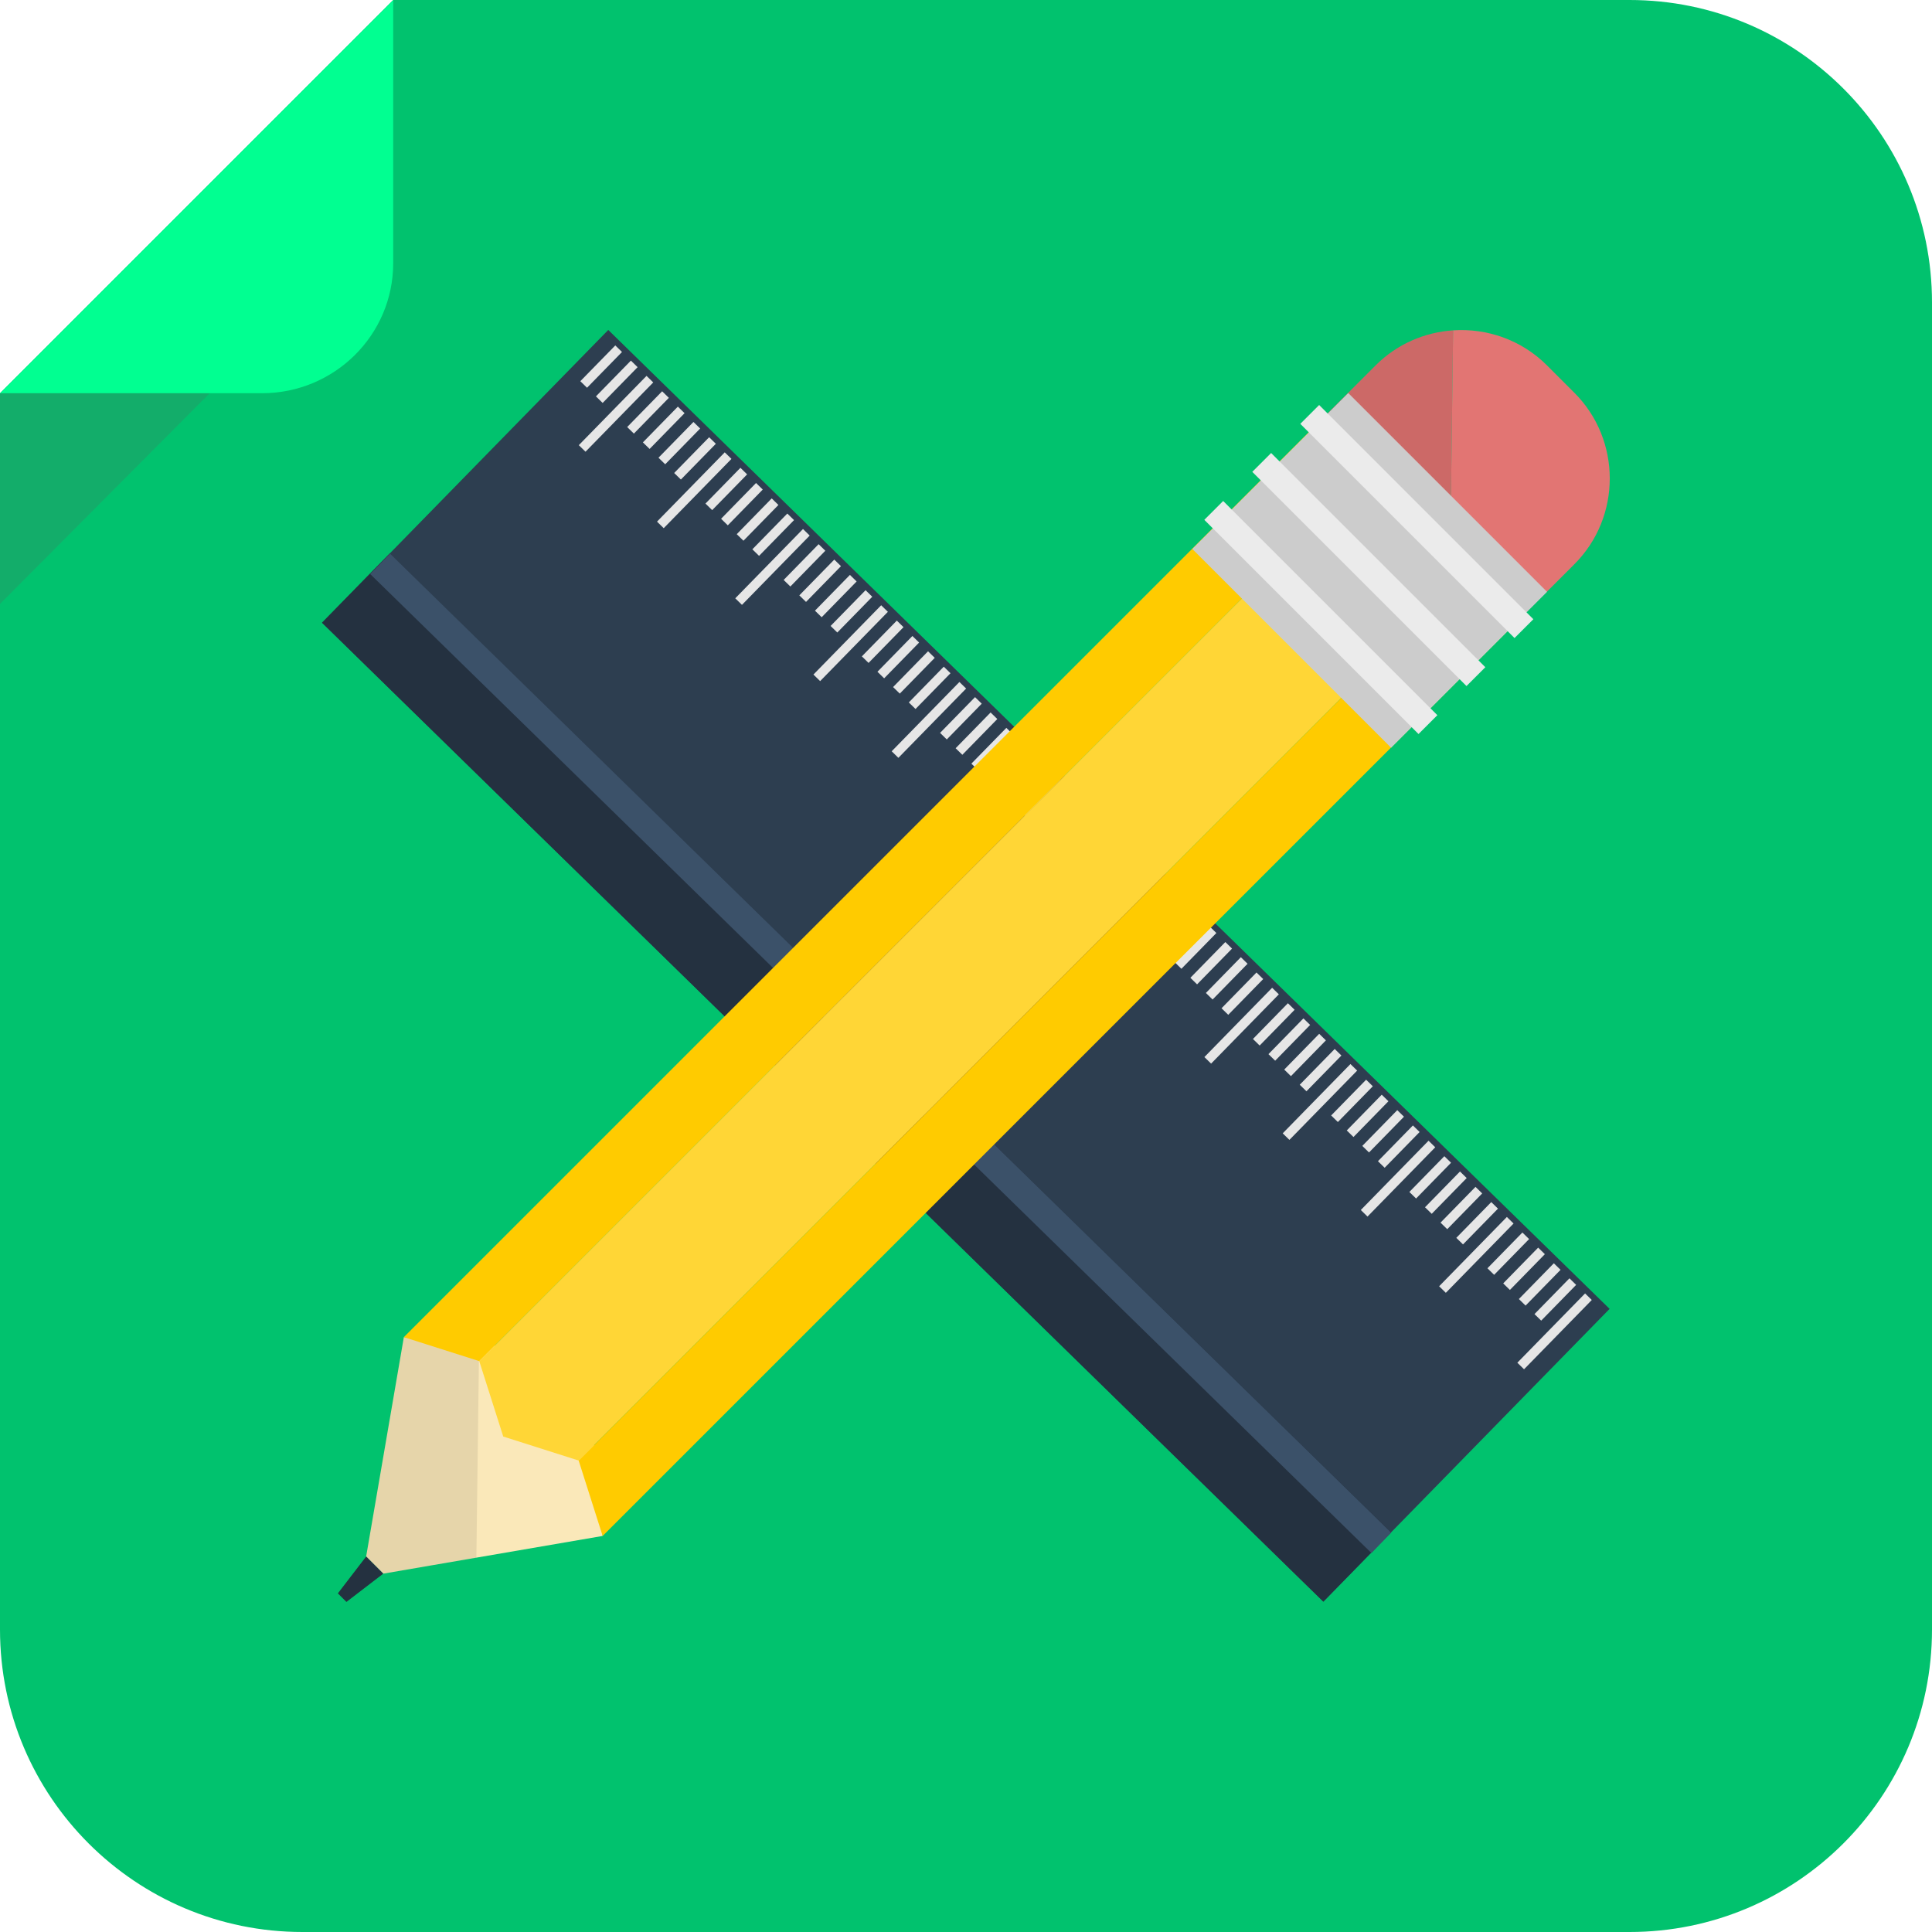 <?xml version="1.0" encoding="iso-8859-1"?>
<!-- Generator: Adobe Illustrator 19.0.0, SVG Export Plug-In . SVG Version: 6.00 Build 0)  -->
<svg version="1.1" id="Layer_1" xmlns="http://www.w3.org/2000/svg" xmlns:xlink="http://www.w3.org/1999/xlink" x="0px" y="0px"
	 viewBox="0 0 511 511" style="enable-background:new 0 0 511 511;" xml:space="preserve">
<path style="fill:#01C26E;" d="M511,431c0,44.183-35.817,80-80,80H80c-44.183,0-80-35.817-80-80V104L104,0h327
	c44.183,0,80,35.817,80,80V431z"/>
<path style="fill:#01FF91;" d="M0,104h69.334C88.4,104,104,88.666,104,69.6V0L0,104z"/>
<polygon style="opacity:0.2;fill:#5D5D5D;enable-background:new    ;" points="0,159.733 0,104 55.467,104 "/>
<rect x="201.325" y="70.295" transform="matrix(0.699 -0.715 0.715 0.699 -105.815 259.523)" style="fill:#2D3E50;" width="108.313" height="370.411"/>
<rect x="213.763" y="99.844" transform="matrix(0.699 -0.715 0.715 0.699 -135.636 247.749)" style="fill:#243140;" width="25.632" height="370.411"/>
<polygon style="fill:#3B5169;" points="97.904,151.819 103.15,146.41 367.965,405.375 362.734,410.764 "/>
<rect x="398.412" y="351.004" transform="matrix(0.699 -0.715 0.715 0.699 -128.132 399.942)" style="fill:#E6E6E6;" width="25.63" height="2.48"/>
<rect x="404.815" y="342.571" transform="matrix(0.699 -0.715 0.715 0.699 -122.043 397.55)" style="fill:#E6E6E6;" width="13.229" height="2.48"/>
<rect x="400.677" y="338.517" transform="matrix(0.699 -0.715 0.715 0.699 -120.382 393.447)" style="fill:#E6E6E6;" width="13.228" height="2.48"/>
<rect x="396.537" y="334.452" transform="matrix(0.699 -0.715 0.715 0.699 -118.728 389.19)" style="fill:#E6E6E6;" width="13.229" height="2.481"/>
<rect x="392.364" y="330.417" transform="matrix(0.699 -0.715 0.715 0.699 -117.095 385.029)" style="fill:#E6E6E6;" width="13.228" height="2.48"/>
<rect x="377.724" y="330.775" transform="matrix(0.699 -0.715 0.715 0.699 -119.893 379.067)" style="fill:#E6E6E6;" width="25.63" height="2.479"/>
<rect x="384.125" y="322.331" transform="matrix(0.699 -0.715 0.715 0.699 -113.788 376.742)" style="fill:#E6E6E6;" width="13.228" height="2.48"/>
<rect x="379.951" y="318.27" transform="matrix(0.699 -0.715 0.715 0.699 -112.138 372.57)" style="fill:#E6E6E6;" width="13.228" height="2.482"/>
<rect x="375.849" y="314.238" transform="matrix(0.699 -0.715 0.715 0.699 -110.492 368.39)" style="fill:#E6E6E6;" width="13.228" height="2.481"/>
<rect x="371.711" y="310.191" transform="matrix(0.699 -0.715 0.715 0.699 -108.844 364.213)" style="fill:#E6E6E6;" width="13.228" height="2.481"/>
<rect x="357.001" y="310.567" transform="matrix(0.699 -0.715 0.715 0.699 -111.676 358.208)" style="fill:#E6E6E6;" width="25.632" height="2.481"/>
<rect x="363.402" y="302.092" transform="matrix(0.699 -0.715 0.715 0.699 -105.557 355.801)" style="fill:#E6E6E6;" width="13.228" height="2.481"/>
<rect x="359.264" y="298.046" transform="matrix(0.699 -0.715 0.715 0.699 -103.909 351.626)" style="fill:#E6E6E6;" width="13.228" height="2.481"/>
<rect x="355.159" y="293.989" transform="matrix(0.699 -0.715 0.715 0.699 -102.247 347.438)" style="fill:#E6E6E6;" width="13.229" height="2.481"/>
<rect x="351.022" y="289.959" transform="matrix(0.699 -0.715 0.715 0.699 -100.603 343.333)" style="fill:#E6E6E6;" width="13.228" height="2.481"/>
<rect x="336.346" y="290.315" transform="matrix(0.699 -0.715 0.715 0.699 -103.413 337.316)" style="fill:#E6E6E6;" width="25.63" height="2.478"/>
<rect x="342.715" y="281.861" transform="matrix(0.699 -0.715 0.715 0.699 -97.316 334.924)" style="fill:#E6E6E6;" width="13.228" height="2.481"/>
<rect x="338.608" y="277.82" transform="matrix(0.699 -0.715 0.715 0.699 -95.659 330.804)" style="fill:#E6E6E6;" width="13.228" height="2.481"/>
<rect x="334.44" y="273.769" transform="matrix(0.699 -0.715 0.715 0.699 -94.02 326.573)" style="fill:#E6E6E6;" width="13.228" height="2.481"/>
<rect x="330.333" y="269.727" transform="matrix(0.699 -0.715 0.715 0.699 -92.362 322.452)" style="fill:#E6E6E6;" width="13.228" height="2.481"/>
<rect x="315.627" y="270.105" transform="matrix(0.699 -0.715 0.715 0.699 -95.194 316.455)" style="fill:#E6E6E6;" width="25.632" height="2.481"/>
<rect x="322.027" y="261.629" transform="matrix(0.699 -0.715 0.715 0.699 -89.074 314.047)" style="fill:#E6E6E6;" width="13.228" height="2.48"/>
<rect x="317.89" y="257.583" transform="matrix(0.699 -0.715 0.715 0.699 -87.426 309.872)" style="fill:#E6E6E6;" width="13.228" height="2.481"/>
<rect x="313.781" y="253.542" transform="matrix(0.699 -0.715 0.715 0.699 -85.77 305.748)" style="fill:#E6E6E6;" width="13.228" height="2.481"/>
<rect x="309.642" y="249.482" transform="matrix(0.699 -0.715 0.715 0.699 -84.118 301.51)" style="fill:#E6E6E6;" width="13.229" height="2.479"/>
<rect x="294.94" y="249.875" transform="matrix(0.699 -0.715 0.715 0.699 -86.953 295.579)" style="fill:#E6E6E6;" width="25.632" height="2.479"/>
<rect x="301.341" y="241.398" transform="matrix(0.699 -0.715 0.715 0.699 -80.833 293.171)" style="fill:#E6E6E6;" width="13.228" height="2.481"/>
<rect x="297.203" y="237.352" transform="matrix(0.699 -0.715 0.715 0.699 -79.185 288.995)" style="fill:#E6E6E6;" width="13.228" height="2.48"/>
<rect x="293.064" y="233.306" transform="matrix(0.699 -0.715 0.715 0.699 -77.537 284.818)" style="fill:#E6E6E6;" width="13.228" height="2.48"/>
<rect x="288.955" y="229.264" transform="matrix(0.699 -0.715 0.715 0.699 -75.88 280.691)" style="fill:#E6E6E6;" width="13.228" height="2.481"/>
<rect x="274.278" y="229.623" transform="matrix(0.699 -0.715 0.715 0.699 -78.694 274.687)" style="fill:#E6E6E6;" width="25.63" height="2.481"/>
<rect x="280.679" y="221.169" transform="matrix(0.699 -0.715 0.715 0.699 -72.582 272.338)" style="fill:#E6E6E6;" width="13.228" height="2.481"/>
<rect x="276.542" y="217.13" transform="matrix(0.699 -0.715 0.715 0.699 -70.946 268.115)" style="fill:#E6E6E6;" width="13.229" height="2.481"/>
<rect x="272.379" y="213.074" transform="matrix(0.699 -0.715 0.715 0.699 -69.296 263.943)" style="fill:#E6E6E6;" width="13.228" height="2.48"/>
<rect x="268.263" y="209.02" transform="matrix(0.699 -0.715 0.715 0.699 -67.637 259.757)" style="fill:#E6E6E6;" width="13.229" height="2.479"/>
<rect x="253.565" y="209.411" transform="matrix(0.699 -0.715 0.715 0.699 -70.471 253.824)" style="fill:#E6E6E6;" width="25.632" height="2.481"/>
<rect x="259.991" y="200.944" transform="matrix(0.699 -0.715 0.715 0.699 -64.352 251.413)" style="fill:#E6E6E6;" width="13.229" height="2.478"/>
<rect x="255.853" y="196.892" transform="matrix(0.699 -0.715 0.715 0.699 -62.694 247.282)" style="fill:#E6E6E6;" width="13.228" height="2.481"/>
<rect x="251.69" y="192.843" transform="matrix(0.699 -0.715 0.715 0.699 -61.055 243.065)" style="fill:#E6E6E6;" width="13.228" height="2.48"/>
<rect x="247.577" y="188.804" transform="matrix(0.699 -0.715 0.715 0.699 -59.408 238.887)" style="fill:#E6E6E6;" width="13.229" height="2.481"/>
<rect x="232.903" y="189.19" transform="matrix(0.699 -0.715 0.715 0.699 -62.227 232.989)" style="fill:#E6E6E6;" width="25.629" height="2.481"/>
<rect x="239.301" y="180.705" transform="matrix(0.699 -0.715 0.715 0.699 -56.1 230.577)" style="fill:#E6E6E6;" width="13.228" height="2.481"/>
<rect x="235.142" y="176.657" transform="matrix(0.699 -0.715 0.715 0.699 -54.461 226.364)" style="fill:#E6E6E6;" width="13.228" height="2.481"/>
<rect x="231.005" y="172.611" transform="matrix(0.699 -0.715 0.715 0.699 -52.812 222.189)" style="fill:#E6E6E6;" width="13.228" height="2.481"/>
<rect x="226.885" y="168.558" transform="matrix(0.699 -0.715 0.715 0.699 -51.157 218.005)" style="fill:#E6E6E6;" width="13.229" height="2.479"/>
<rect x="212.211" y="168.933" transform="matrix(0.699 -0.715 0.715 0.699 -53.975 212.06)" style="fill:#E6E6E6;" width="25.63" height="2.481"/>
<rect x="218.611" y="160.474" transform="matrix(0.699 -0.715 0.715 0.699 -47.86 209.697)" style="fill:#E6E6E6;" width="13.228" height="2.481"/>
<rect x="214.475" y="156.428" transform="matrix(0.699 -0.715 0.715 0.699 -46.212 205.522)" style="fill:#E6E6E6;" width="13.228" height="2.481"/>
<rect x="210.336" y="152.38" transform="matrix(0.699 -0.715 0.715 0.699 -44.563 201.345)" style="fill:#E6E6E6;" width="13.228" height="2.481"/>
<rect x="206.199" y="148.339" transform="matrix(0.699 -0.715 0.715 0.699 -42.925 197.134)" style="fill:#E6E6E6;" width="13.229" height="2.481"/>
<rect x="191.525" y="148.725" transform="matrix(0.699 -0.715 0.715 0.699 -45.744 191.228)" style="fill:#E6E6E6;" width="25.629" height="2.481"/>
<rect x="197.92" y="140.233" transform="matrix(0.699 -0.715 0.715 0.699 -39.62 188.778)" style="fill:#E6E6E6;" width="13.229" height="2.481"/>
<rect x="193.784" y="136.196" transform="matrix(0.699 -0.715 0.715 0.699 -37.971 184.64)" style="fill:#E6E6E6;" width="13.228" height="2.48"/>
<rect x="189.647" y="132.153" transform="matrix(0.699 -0.715 0.715 0.699 -36.332 180.433)" style="fill:#E6E6E6;" width="13.229" height="2.481"/>
<rect x="185.509" y="128.102" transform="matrix(0.699 -0.715 0.715 0.699 -34.674 176.288)" style="fill:#E6E6E6;" width="13.228" height="2.481"/>
<rect x="170.832" y="128.474" transform="matrix(0.699 -0.715 0.715 0.699 -37.496 170.308)" style="fill:#E6E6E6;" width="25.63" height="2.479"/>
<rect x="177.233" y="120.01" transform="matrix(0.699 -0.715 0.715 0.699 -31.378 167.936)" style="fill:#E6E6E6;" width="13.228" height="2.481"/>
<rect x="173.079" y="115.959" transform="matrix(0.699 -0.715 0.715 0.699 -29.728 163.761)" style="fill:#E6E6E6;" width="13.228" height="2.481"/>
<rect x="168.958" y="111.916" transform="matrix(0.699 -0.715 0.715 0.699 -28.081 159.583)" style="fill:#E6E6E6;" width="13.228" height="2.481"/>
<rect x="164.804" y="107.87" transform="matrix(0.699 -0.715 0.715 0.699 -26.441 155.382)" style="fill:#E6E6E6;" width="13.228" height="2.481"/>
<rect x="150.143" y="108.244" transform="matrix(0.699 -0.715 0.715 0.699 -29.256 149.432)" style="fill:#E6E6E6;" width="25.63" height="2.481"/>
<rect x="156.542" y="99.771" transform="matrix(0.699 -0.715 0.715 0.699 -23.139 147.026)" style="fill:#E6E6E6;" width="13.229" height="2.481"/>
<rect x="152.406" y="95.731" transform="matrix(0.699 -0.715 0.715 0.699 -21.488 142.879)" style="fill:#E6E6E6;" width="13.228" height="2.481"/>
<polygon style="fill:#FAE8B9;" points="159.396,406.247 154.865,358.196 126.721,355.542 106.814,390.971 125.998,411.987 "/>
<polygon style="fill:#E6D5AA;" points="126.721,355.542 106.814,353.664 96.842,411.687 99.107,413.954 101.375,416.22 
	125.998,411.987 "/>
<path style="fill:#CC6967;" d="M384.334,87.372c-7.48,0.501-14.813,3.584-20.496,9.27l-14.506,14.506
	c-12.467,12.465-12.467,32.863,0,45.329l7.254,7.253c7.242,7.245,17.166,10.27,26.654,9.095L384.334,87.372z"/>
<path style="fill:#E27573;" d="M401.914,163.729l14.506-14.506c12.467-12.466,12.467-32.864,0-45.33l-7.252-7.252
	c-6.781-6.782-15.912-9.866-24.834-9.27l-1.094,85.452C390.08,171.977,396.695,168.951,401.914,163.729z"/>
<polygon style="fill:#FFCB00;" points="126.76,360.01 106.814,353.664 349.785,110.693 362.932,123.839 "/>
<polygon style="fill:#FFD636;" points="376.076,136.985 362.932,123.839 126.76,360.01 133.107,379.955 153.051,386.302 
	389.223,150.131 "/>
<polygon style="fill:#FFCB00;" points="153.051,386.302 159.396,406.247 402.369,163.276 389.223,150.131 "/>
<rect x="325.066" y="121.639" transform="matrix(-0.707 -0.707 0.707 -0.707 511.758 513.593)" style="fill:#CCCCCC;" width="74.363" height="58.337"/>
<polygon style="fill:#243140;" points="99.107,413.954 96.842,411.687 89.361,421.433 90.494,422.565 91.629,423.7 101.375,416.22 
	"/>
<rect x="334.651" y="134.361" transform="matrix(-0.707 -0.707 0.707 -0.707 542.182 500.351)" style="fill:#EBEBEB;" width="80.132" height="7.05"/>
<rect x="321.953" y="147.055" transform="matrix(-0.707 -0.707 0.707 -0.707 511.528 513.045)" style="fill:#EBEBEB;" width="80.133" height="7.052"/>
<rect x="309.268" y="159.747" transform="matrix(-0.707 -0.707 0.707 -0.707 480.9 525.74)" style="fill:#EBEBEB;" width="80.132" height="7.051"/>
<g>
</g>
<g>
</g>
<g>
</g>
<g>
</g>
<g>
</g>
<g>
</g>
<g>
</g>
<g>
</g>
<g>
</g>
<g>
</g>
<g>
</g>
<g>
</g>
<g>
</g>
<g>
</g>
<g>
</g>
</svg>
